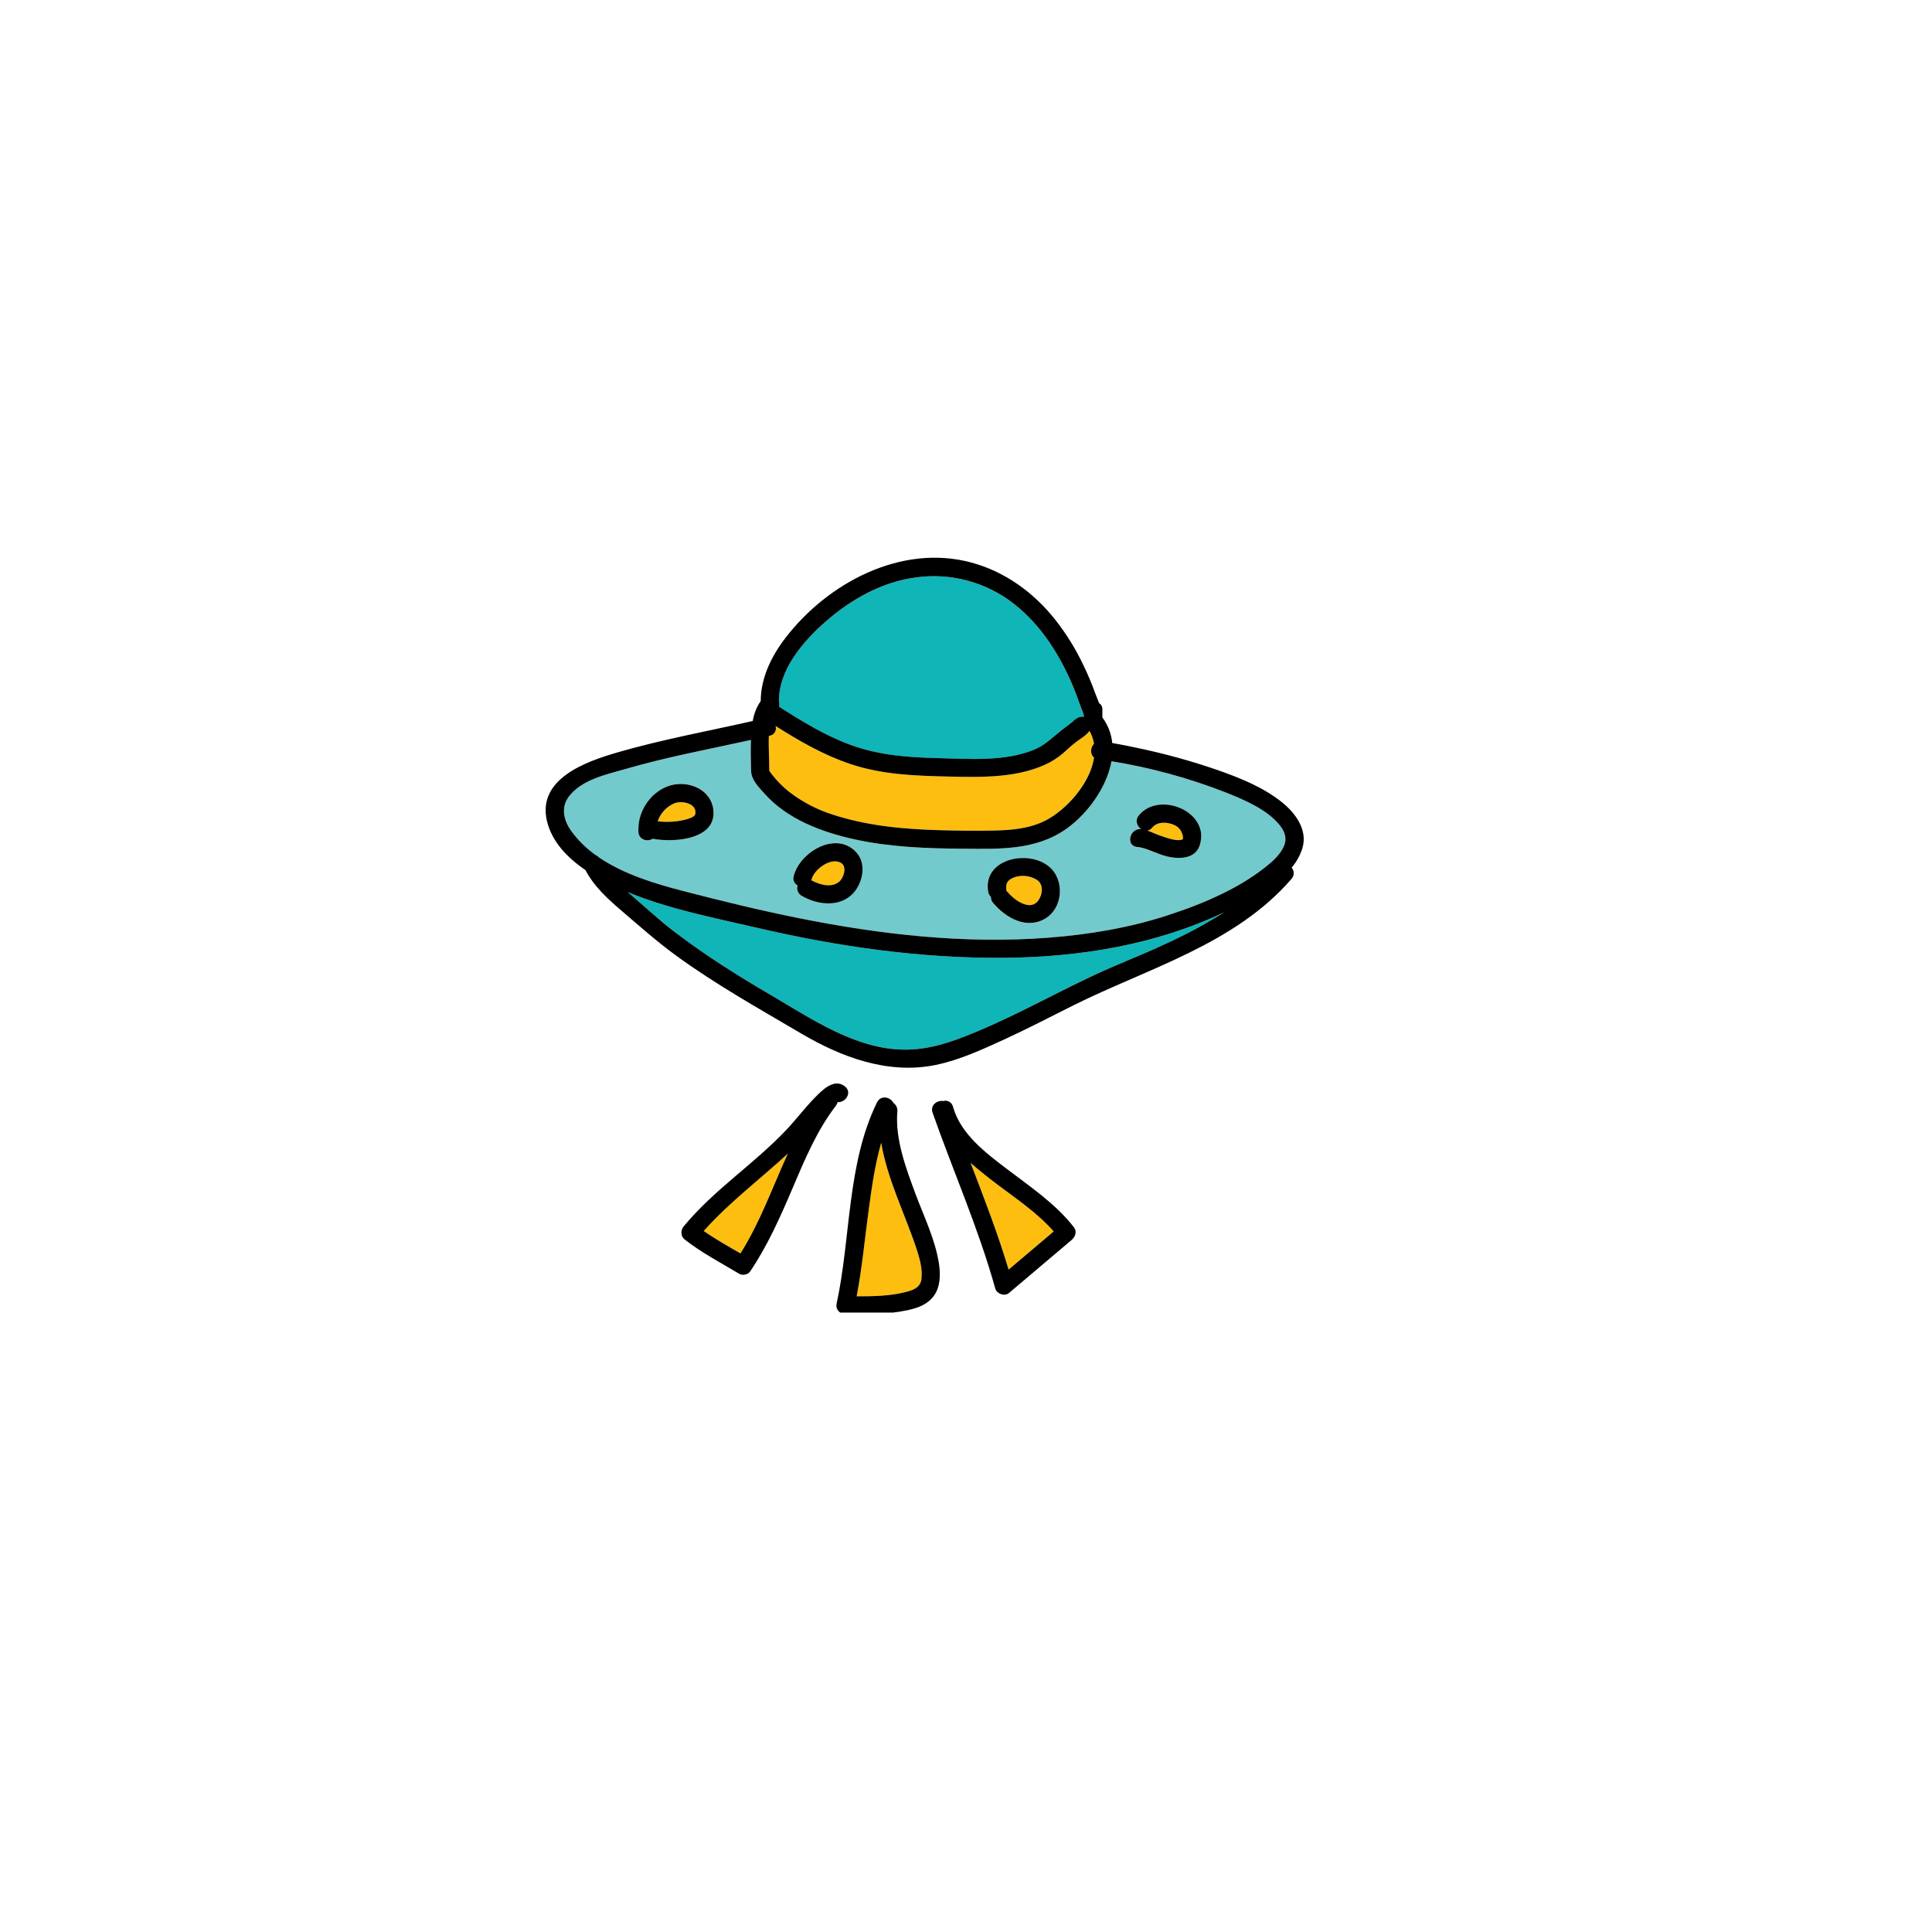 <?xml version="1.0" encoding="UTF-8"?><svg xmlns="http://www.w3.org/2000/svg" xmlns:xlink="http://www.w3.org/1999/xlink" contentScriptType="text/ecmascript" width="375pt" zoomAndPan="magnify" contentStyleType="text/css" viewBox="0 0 375 375" height="375pt" preserveAspectRatio="xMidYMid meet" version="1.2"><defs><clipPath xml:id="clip1" id="clip1"><path d="M 162 213 L 183 213 L 183 254.766 L 162 254.766 Z M 162 213 "/></clipPath></defs><g xml:id="surface1" id="surface1"><rect x="0" width="375" y="0" height="375" style="fill:rgb(100%,100%,100%);fill-opacity:1;stroke:none;"/><rect x="0" width="375" y="0" height="375" style="fill:rgb(100%,100%,100%);fill-opacity:1;stroke:none;"/><rect x="0" width="375" y="0" height="375" style="fill:rgb(100%,100%,100%);fill-opacity:1;stroke:none;"/><path style=" stroke:none;fill-rule:nonzero;fill:rgb(99.219%,74.509%,6.27%);fill-opacity:1;" d="M 212.34 144.359 C 212.191 143.473 211.895 142.641 211.449 141.859 C 210.848 142.766 209.648 143.406 208.816 144.047 C 208.207 144.516 207.625 145.012 207.07 145.539 C 206.086 146.473 205 147.273 203.816 147.938 C 197.898 151.035 190.645 150.875 184.145 150.727 C 177.574 150.574 171.246 150.383 164.941 148.258 C 159.781 146.523 155.09 143.816 150.516 140.906 C 150.586 141.109 150.605 141.312 150.586 141.523 C 150.562 141.734 150.5 141.93 150.391 142.109 C 150.285 142.293 150.145 142.445 149.969 142.562 C 149.797 142.684 149.605 142.762 149.398 142.797 L 149.219 142.84 C 149.164 144.027 149.219 145.211 149.219 146.199 C 149.219 147.125 149.258 148.047 149.273 148.969 C 149.273 149.805 149.227 149.574 149.895 150.43 C 150.84 151.641 151.914 152.719 153.113 153.672 C 155.734 155.695 158.625 157.195 161.781 158.176 C 168.523 160.344 175.66 160.973 182.703 161.148 C 186.055 161.238 189.422 161.289 192.773 161.211 C 196.215 161.133 199.738 160.852 202.871 159.281 C 206.867 157.262 211.586 152.105 212.328 147.039 C 211.535 146.402 211.617 145.082 212.34 144.359 Z M 212.34 144.359 "/><path style=" stroke:none;fill-rule:nonzero;fill:rgb(6.27%,70.979%,72.159%);fill-opacity:1;" d="M 194.832 185.914 C 178.828 186.035 162.824 183.762 147.23 180.148 C 139.145 178.27 130.746 176.645 123.004 173.621 C 122.625 173.473 122.234 173.316 121.844 173.156 C 122.195 173.477 122.551 173.762 122.898 174.059 C 125.496 176.285 127.984 178.609 130.707 180.695 C 136.703 185.293 143.098 189.324 149.613 193.129 C 157.457 197.711 165.938 203.574 175.336 203.73 C 180.262 203.816 184.66 202.277 189.16 200.418 C 193.66 198.559 198.07 196.379 202.438 194.176 C 206.809 191.973 211.23 189.703 215.758 187.758 C 219.656 186.082 223.59 184.496 227.418 182.66 C 230.949 181.004 234.359 179.133 237.656 177.047 C 224.355 183.398 209.488 185.801 194.832 185.914 Z M 194.832 185.914 "/><path style=" stroke:none;fill-rule:nonzero;fill:rgb(99.219%,74.509%,6.27%);fill-opacity:1;" d="M 130.871 155.934 C 130.117 156.254 129.461 156.719 128.902 157.328 C 128.344 157.934 127.934 158.629 127.672 159.41 C 128.883 159.555 130.094 159.555 131.309 159.41 C 132.27 159.289 134.828 158.852 134.973 157.992 C 135.348 155.957 132.344 155.293 130.871 155.934 Z M 130.871 155.934 "/><path style=" stroke:none;fill-rule:nonzero;fill:rgb(99.219%,74.509%,6.27%);fill-opacity:1;" d="M 192.039 228.727 C 190.816 227.762 189.574 226.766 188.383 225.695 C 191.008 232.551 193.66 239.395 195.773 246.43 C 198.699 243.961 201.609 241.473 204.535 239.008 C 200.969 234.973 196.234 232.012 192.039 228.727 Z M 192.039 228.727 "/><path style=" stroke:none;fill-rule:nonzero;fill:rgb(99.219%,74.509%,6.27%);fill-opacity:1;" d="M 136.594 238.934 C 138.871 240.543 141.309 241.891 143.723 243.289 C 147.543 237.234 149.961 230.418 152.922 223.91 C 147.488 228.93 141.52 233.391 136.594 238.934 Z M 136.594 238.934 "/><path style=" stroke:none;fill-rule:nonzero;fill:rgb(6.27%,70.979%,72.159%);fill-opacity:1;" d="M 209.621 136.809 C 209.301 135.844 208.941 134.879 208.555 133.914 C 205.996 127.555 202.23 121.414 196.766 117.184 C 195.438 116.148 194.016 115.25 192.508 114.5 C 191 113.746 189.43 113.148 187.801 112.711 C 186.176 112.273 184.52 112 182.84 111.895 C 181.156 111.789 179.484 111.852 177.812 112.082 C 171.191 112.973 165.332 116.266 160.305 120.625 C 155.918 124.445 151.094 130 151.18 136.195 C 151.27 136.469 151.285 136.746 151.219 137.023 L 151.219 137.137 C 151.219 137.156 151.219 137.176 151.219 137.191 C 155.652 140.047 160.211 142.84 165.188 144.637 C 170.707 146.633 176.289 147.023 182.102 147.164 C 188.074 147.309 194.973 147.855 200.637 145.559 C 202.777 144.688 204.215 143.199 205.98 141.789 C 206.578 141.32 207.18 140.863 207.789 140.406 L 208.195 140.086 C 208.324 139.918 208.477 139.777 208.652 139.664 C 208.805 139.555 208.961 139.453 209.121 139.359 C 209.527 139.156 209.953 139.078 210.402 139.125 C 210.289 138.359 209.848 137.473 209.621 136.809 Z M 209.621 136.809 "/><path style=" stroke:none;fill-rule:nonzero;fill:rgb(99.219%,74.509%,6.27%);fill-opacity:1;" d="M 163.363 167.578 C 161.445 166.199 158.027 168.668 157.516 170.711 C 157.516 170.766 157.488 170.812 157.473 170.863 C 159.074 171.719 161.395 172.422 162.914 171.109 C 163.773 170.371 164.391 168.312 163.363 167.578 Z M 163.363 167.578 "/><path style=" stroke:none;fill-rule:nonzero;fill:rgb(99.219%,74.509%,6.27%);fill-opacity:1;" d="M 177.91 242.492 C 175.703 235.773 172.207 228.918 171.023 221.805 C 169.852 225.922 169.219 230.23 168.648 234.434 C 167.875 240.156 167.344 245.938 166.262 251.617 C 169.383 251.617 172.598 251.562 175.578 250.832 C 177.051 250.473 178.594 250.012 178.84 248.281 C 179.113 246.34 178.508 244.316 177.91 242.492 Z M 177.91 242.492 "/><path style=" stroke:none;fill-rule:nonzero;fill:rgb(99.219%,74.509%,6.27%);fill-opacity:1;" d="M 229.516 161.898 C 229.254 161.059 228.719 160.461 227.914 160.109 C 226.633 159.539 224.688 159.402 223.703 160.602 C 223.457 160.926 223.137 161.125 222.742 161.203 C 223.574 161.488 224.402 161.906 225.176 162.168 C 226.336 162.551 228.34 163.371 229.477 162.945 C 229.516 162.926 229.555 162.918 229.598 162.918 C 229.602 162.879 229.613 162.84 229.629 162.805 C 229.66 162.492 229.621 162.191 229.516 161.898 Z M 229.516 161.898 "/><path style=" stroke:none;fill-rule:nonzero;fill:rgb(99.219%,74.509%,6.27%);fill-opacity:1;" d="M 201.199 170.781 C 200.57 170.398 199.891 170.16 199.156 170.066 C 198.426 169.973 197.707 170.035 197.004 170.25 C 195.629 170.711 195.059 171.395 195.301 172.824 C 195.305 172.863 195.305 172.902 195.301 172.945 C 195.422 173.039 195.527 173.145 195.621 173.266 C 196.758 174.641 199.824 176.922 201.406 174.914 C 202.352 173.746 202.684 171.668 201.199 170.781 Z M 201.199 170.781 "/><path style=" stroke:none;fill-rule:nonzero;fill:rgb(45.099%,79.219%,80.389%);fill-opacity:1;" d="M 248.383 160.168 C 246.008 157.191 241.664 155.301 238.066 153.871 C 230.84 151.035 223.398 149 215.738 147.762 C 214.809 152.953 210.938 158.074 207.008 160.859 C 201.098 165.043 193.957 164.797 187.035 164.742 C 180.012 164.684 172.875 164.449 165.988 162.945 C 159.551 161.539 152.762 159.023 148.285 153.938 C 147.164 152.652 145.816 151.363 145.789 149.586 C 145.762 147.98 145.695 146.371 145.727 144.762 C 145.727 144.391 145.742 144.012 145.758 143.629 C 137.68 145.41 129.531 146.914 121.578 149.219 C 117.824 150.309 112.906 151.289 110.406 154.633 C 108.844 156.715 109.406 159.191 110.816 161.203 C 112.156 163.074 113.766 164.672 115.641 165.996 C 115.855 166.09 116.043 166.223 116.207 166.395 C 121.027 169.684 127.129 171.543 132.434 172.914 C 139.926 174.844 147.48 176.707 155.078 178.23 C 170.91 181.406 187.199 183.258 203.348 182.027 C 211.297 181.426 219.219 180.117 226.805 177.617 C 233.703 175.348 241.094 172.234 246.668 167.441 C 247.949 166.348 249.23 164.812 249.457 163.426 C 249.633 162.344 249.301 161.316 248.383 160.168 Z M 126.723 162.789 C 125.734 163.414 124.078 163.039 123.945 161.5 L 123.945 161.203 C 123.93 161.074 123.93 160.945 123.945 160.82 C 123.945 157.176 126.566 153.52 130.074 152.453 C 133.582 151.391 138.137 153.16 138.512 157.301 C 138.98 162.785 131.305 163.629 126.723 162.789 Z M 165.152 173.809 C 162.477 176.117 158.5 175.527 155.645 173.891 C 155.277 173.691 155.02 173.395 154.863 173.008 C 154.707 172.621 154.688 172.23 154.812 171.832 C 154.484 171.664 154.25 171.41 154.109 171.07 C 153.969 170.73 153.949 170.387 154.059 170.035 C 155.246 165.305 162.441 161.105 166.305 165.531 C 168.359 167.906 167.34 171.93 165.152 173.809 Z M 202.973 178.25 C 199.316 180.531 195.184 178.191 192.73 175.242 C 192.445 174.93 192.316 174.562 192.344 174.141 C 192.039 173.859 191.855 173.512 191.797 173.102 C 190.652 166.391 200.438 164.656 204.176 168.77 C 206.605 171.43 206.141 176.262 202.973 178.25 Z M 232.832 164.176 C 231.91 166.82 228.688 166.773 226.453 166.223 C 224.578 165.762 222.387 164.516 220.75 164.406 C 218.488 164.258 219.188 160.781 221.422 160.934 L 221.508 160.934 C 220.699 160.398 220.246 159.25 221.047 158.273 C 225.043 153.395 235.094 157.621 232.832 164.156 Z M 232.832 164.176 "/><path style=" stroke:none;fill-rule:nonzero;fill:rgb(0%,0%,0%);fill-opacity:1;" d="M 248.734 155.641 C 245.074 152.742 240.582 150.953 236.223 149.43 C 231.492 147.797 226.676 146.453 221.785 145.395 C 219.828 144.961 217.863 144.559 215.891 144.223 C 215.699 142.387 215.059 140.73 213.969 139.25 L 213.969 137.77 C 214 137.215 213.789 136.777 213.328 136.465 C 213.055 135.73 212.746 135.02 212.52 134.391 C 211.871 132.609 211.137 130.867 210.312 129.164 C 208.801 125.973 206.957 122.992 204.773 120.223 C 200.574 114.949 195.055 110.957 188.535 109.188 C 174.918 105.504 160.605 113.156 152.406 123.883 C 149.73 127.379 147.66 131.605 147.656 136.074 C 146.852 137.246 146.336 138.539 146.109 139.945 C 137.344 141.93 128.504 143.535 119.859 146.039 C 113.805 147.797 104.211 151.137 106.164 159.367 C 107.125 163.363 110.09 166.473 113.633 168.879 C 115.359 172.18 118.141 174.629 120.941 177.031 C 124.305 179.906 127.566 182.801 131.145 185.418 C 138.883 191.07 147.215 195.711 155.449 200.566 C 163.332 205.219 172.414 208.609 181.637 206.703 C 186.301 205.738 190.832 203.633 195.145 201.656 C 199.609 199.602 203.973 197.316 208.371 195.125 C 222.852 187.91 239.695 183.297 250.668 170.605 C 250.805 170.457 250.91 170.289 250.988 170.102 C 251.062 169.914 251.102 169.719 251.105 169.516 C 251.113 169.312 251.078 169.117 251.012 168.926 C 250.941 168.734 250.844 168.562 250.711 168.406 C 251.66 167.285 252.355 166.023 252.797 164.621 C 253.879 161.039 251.375 157.727 248.734 155.641 Z M 160.305 120.613 C 165.316 116.254 171.188 112.961 177.812 112.074 C 179.484 111.844 181.156 111.781 182.84 111.887 C 184.52 111.992 186.176 112.266 187.801 112.703 C 189.43 113.141 191 113.734 192.508 114.488 C 194.016 115.242 195.438 116.137 196.766 117.176 C 202.23 121.418 205.992 127.559 208.555 133.906 C 208.941 134.871 209.289 135.836 209.621 136.801 C 209.848 137.461 210.289 138.355 210.414 139.113 C 209.965 139.066 209.539 139.145 209.137 139.348 C 208.973 139.441 208.816 139.543 208.664 139.648 C 208.488 139.766 208.336 139.906 208.211 140.07 L 207.801 140.395 C 207.191 140.852 206.59 141.309 205.996 141.777 C 204.227 143.188 202.793 144.672 200.648 145.543 C 194.984 147.848 188.086 147.301 182.113 147.152 C 176.305 147.012 170.719 146.621 165.203 144.625 C 160.227 142.824 155.668 140.031 151.23 137.18 C 151.23 137.16 151.23 137.145 151.23 137.125 L 151.23 137.012 C 151.297 136.73 151.285 136.457 151.191 136.184 C 151.094 129.996 155.918 124.438 160.305 120.613 Z M 149.234 142.84 L 149.41 142.797 C 149.621 142.762 149.809 142.684 149.984 142.562 C 150.156 142.445 150.297 142.293 150.402 142.109 C 150.512 141.93 150.574 141.734 150.598 141.523 C 150.621 141.312 150.598 141.109 150.527 140.906 C 155.102 143.805 159.797 146.523 164.953 148.258 C 171.246 150.383 177.574 150.574 184.156 150.727 C 190.656 150.875 197.922 151.047 203.832 147.938 C 205.012 147.273 206.098 146.473 207.082 145.539 C 207.641 145.012 208.223 144.516 208.828 144.047 C 209.664 143.406 210.859 142.762 211.461 141.859 C 211.91 142.641 212.207 143.473 212.352 144.359 C 211.633 145.082 211.547 146.41 212.352 147.039 C 211.613 152.105 206.895 157.262 202.895 159.281 C 199.766 160.859 196.242 161.145 192.797 161.211 C 189.445 161.289 186.074 161.238 182.727 161.148 C 175.684 160.973 168.547 160.344 161.805 158.176 C 158.648 157.195 155.762 155.695 153.137 153.672 C 151.938 152.719 150.867 151.641 149.922 150.43 C 149.254 149.574 149.312 149.805 149.301 148.969 C 149.301 148.047 149.258 147.125 149.246 146.199 C 149.223 145.211 149.18 144.027 149.234 142.84 Z M 227.414 182.66 C 223.57 184.496 219.648 186.082 215.75 187.758 C 211.227 189.703 206.832 191.961 202.434 194.176 C 198.031 196.395 193.676 198.551 189.156 200.418 C 184.633 202.285 180.258 203.816 175.328 203.73 C 165.918 203.574 157.449 197.711 149.605 193.129 C 143.09 189.324 136.699 185.293 130.699 180.695 C 127.98 178.609 125.492 176.285 122.891 174.059 C 122.543 173.762 122.188 173.461 121.836 173.156 C 122.23 173.316 122.621 173.477 123 173.621 C 130.75 176.648 139.137 178.27 147.227 180.148 C 162.812 183.762 178.809 186.035 194.828 185.914 C 209.488 185.801 224.355 183.398 237.656 177.047 C 234.359 179.133 230.941 181.004 227.414 182.66 Z M 249.449 163.422 C 249.223 164.812 247.938 166.344 246.664 167.438 C 241.094 172.234 233.703 175.355 226.805 177.609 C 219.219 180.109 211.297 181.414 203.348 182.02 C 187.199 183.246 170.91 181.398 155.078 178.219 C 147.488 176.699 139.93 174.848 132.434 172.906 C 127.129 171.527 121.027 169.688 116.207 166.383 C 116.043 166.211 115.855 166.078 115.641 165.984 C 113.766 164.664 112.156 163.066 110.816 161.203 C 109.406 159.188 108.844 156.715 110.406 154.629 C 112.906 151.285 117.824 150.305 121.578 149.215 C 129.531 146.91 137.68 145.41 145.758 143.625 C 145.758 144.008 145.738 144.391 145.727 144.758 C 145.695 146.367 145.762 147.977 145.789 149.586 C 145.816 151.355 147.164 152.66 148.285 153.934 C 152.766 159.023 159.551 161.539 165.988 162.941 C 172.875 164.445 180.012 164.684 187.035 164.738 C 193.957 164.793 201.098 165.062 207.008 160.855 C 210.945 158.07 214.809 152.949 215.738 147.758 C 223.398 148.996 230.84 151.035 238.066 153.871 C 241.648 155.297 246.008 157.188 248.383 160.164 C 249.301 161.316 249.633 162.344 249.457 163.422 Z M 249.449 163.422 "/><path style=" stroke:none;fill-rule:nonzero;fill:rgb(0%,0%,0%);fill-opacity:1;" d="M 138.484 157.32 C 138.109 153.18 133.578 151.41 130.047 152.469 C 126.516 153.531 123.93 157.18 123.918 160.836 C 123.902 160.965 123.902 161.094 123.918 161.219 L 123.918 161.516 C 124.051 163.051 125.707 163.426 126.695 162.805 C 131.305 163.629 138.98 162.785 138.484 157.32 Z M 134.965 158 C 134.805 158.855 132.27 159.289 131.297 159.414 C 130.086 159.559 128.875 159.559 127.66 159.414 C 127.926 158.633 128.336 157.938 128.891 157.332 C 129.449 156.727 130.105 156.262 130.863 155.938 C 132.344 155.293 135.348 155.957 134.965 158 Z M 134.965 158 "/><path style=" stroke:none;fill-rule:nonzero;fill:rgb(0%,0%,0%);fill-opacity:1;" d="M 221.047 158.266 C 220.246 159.234 220.699 160.395 221.508 160.93 L 221.422 160.93 C 219.184 160.777 218.488 164.25 220.75 164.398 C 222.387 164.508 224.578 165.754 226.453 166.219 C 228.691 166.766 231.91 166.812 232.832 164.168 C 235.094 157.621 225.043 153.395 221.047 158.266 Z M 229.605 162.809 C 229.59 162.848 229.578 162.887 229.574 162.926 C 229.535 162.926 229.492 162.934 229.453 162.953 C 228.316 163.375 226.312 162.559 225.152 162.176 C 224.383 161.922 223.551 161.504 222.719 161.211 C 223.113 161.133 223.434 160.93 223.68 160.609 C 224.664 159.41 226.598 159.543 227.891 160.113 C 228.699 160.465 229.23 161.062 229.492 161.906 C 229.598 162.199 229.637 162.5 229.605 162.809 Z M 229.605 162.809 "/><path style=" stroke:none;fill-rule:nonzero;fill:rgb(0%,0%,0%);fill-opacity:1;" d="M 204.188 168.75 C 200.453 164.641 190.664 166.375 191.805 173.086 C 191.867 173.496 192.051 173.844 192.352 174.125 C 192.328 174.547 192.457 174.914 192.738 175.223 C 195.184 178.176 199.316 180.516 202.984 178.234 C 206.141 176.262 206.605 171.43 204.188 168.75 Z M 201.441 174.895 C 199.863 176.902 196.797 174.621 195.66 173.246 C 195.566 173.125 195.457 173.02 195.34 172.926 C 195.344 172.883 195.344 172.844 195.34 172.805 C 195.098 171.387 195.66 170.703 197.043 170.23 C 197.746 170.02 198.461 169.957 199.191 170.051 C 199.918 170.141 200.598 170.379 201.227 170.762 C 202.684 171.668 202.352 173.746 201.441 174.895 Z M 201.441 174.895 "/><path style=" stroke:none;fill-rule:nonzero;fill:rgb(0%,0%,0%);fill-opacity:1;" d="M 166.305 165.543 C 162.441 161.105 155.246 165.305 154.059 170.047 C 153.949 170.398 153.969 170.746 154.109 171.086 C 154.25 171.422 154.484 171.676 154.812 171.844 C 154.688 172.242 154.707 172.637 154.863 173.023 C 155.02 173.41 155.277 173.703 155.645 173.902 C 158.5 175.539 162.477 176.129 165.152 173.82 C 167.34 171.93 168.359 167.906 166.305 165.543 Z M 162.918 171.109 C 161.395 172.422 159.074 171.719 157.477 170.863 C 157.492 170.812 157.508 170.766 157.52 170.711 C 158.031 168.668 161.438 166.207 163.367 167.578 C 164.391 168.312 163.773 170.371 162.918 171.109 Z M 162.918 171.109 "/><path style=" stroke:none;fill-rule:nonzero;fill:rgb(0%,0%,0%);fill-opacity:1;" d="M 163.992 210.867 C 161.863 209.188 159.543 211.652 158.117 213.102 C 156.195 215.055 154.555 217.266 152.672 219.258 C 146.379 225.934 138.562 230.926 132.695 238.051 C 132.109 238.762 132.082 239.941 132.855 240.551 C 136.156 243.152 139.895 245.09 143.473 247.238 C 144.086 247.605 145.168 247.434 145.582 246.82 C 149.004 241.758 151.457 236.203 153.844 230.609 C 156.199 225.086 158.543 219.438 162.227 214.648 C 162.398 214.43 162.516 214.188 162.578 213.914 C 164.109 214.082 165.48 212.031 163.992 210.867 Z M 143.723 243.289 C 141.309 241.891 138.871 240.539 136.594 238.934 C 141.52 233.391 147.48 228.93 152.922 223.91 C 149.949 230.422 147.543 237.234 143.723 243.289 Z M 143.723 243.289 "/><g clip-rule="nonzero" clip-path="url(#clip1)"><path style=" stroke:none;fill-rule:nonzero;fill:rgb(0%,0%,0%);fill-opacity:1;" d="M 182.277 245.441 C 181.582 240.68 179.328 236.137 177.672 231.668 C 175.844 226.738 173.723 221.105 174.176 215.75 C 174.211 215.422 174.16 215.109 174.023 214.812 C 173.887 214.512 173.688 214.27 173.418 214.082 C 172.859 212.93 170.965 212.473 170.219 213.984 C 164.352 226.016 165.176 240.191 162.387 253.035 C 162.125 254.23 163.141 255.141 164.25 255.141 C 168.293 255.141 172.434 255.141 176.41 254.25 C 178.23 253.848 179.973 253.176 181.16 251.66 C 182.516 249.918 182.566 247.539 182.277 245.441 Z M 178.855 248.281 C 178.609 250.012 177.066 250.473 175.594 250.832 C 172.613 251.562 169.398 251.621 166.277 251.617 C 167.359 245.938 167.879 240.156 168.664 234.434 C 169.234 230.23 169.867 225.922 171.039 221.805 C 172.223 228.918 175.719 235.773 177.926 242.492 C 178.508 244.316 179.113 246.34 178.84 248.281 Z M 178.855 248.281 "/></g><path style=" stroke:none;fill-rule:nonzero;fill:rgb(0%,0%,0%);fill-opacity:1;" d="M 208.461 238.23 C 204.883 233.637 199.988 230.367 195.402 226.871 C 191.242 223.711 186.461 220.098 184.977 214.828 C 184.93 214.625 184.844 214.438 184.719 214.266 C 184.594 214.098 184.441 213.957 184.258 213.852 C 184.078 213.746 183.883 213.68 183.672 213.656 C 183.465 213.633 183.258 213.648 183.059 213.711 C 181.887 213.516 180.496 214.527 181.02 215.996 C 185.031 227.379 189.93 238.453 193.18 250.098 C 193.469 251.129 194.98 251.691 195.828 250.98 C 199.898 247.566 203.922 244.098 207.992 240.684 C 208.68 240.105 209.098 239.055 208.461 238.23 Z M 195.773 246.43 C 193.66 239.395 191.008 232.551 188.383 225.695 C 189.574 226.766 190.816 227.77 192.039 228.727 C 196.234 232.012 200.969 234.973 204.523 239.023 C 201.609 241.473 198.699 243.961 195.773 246.43 Z M 195.773 246.43 "/></g></svg>